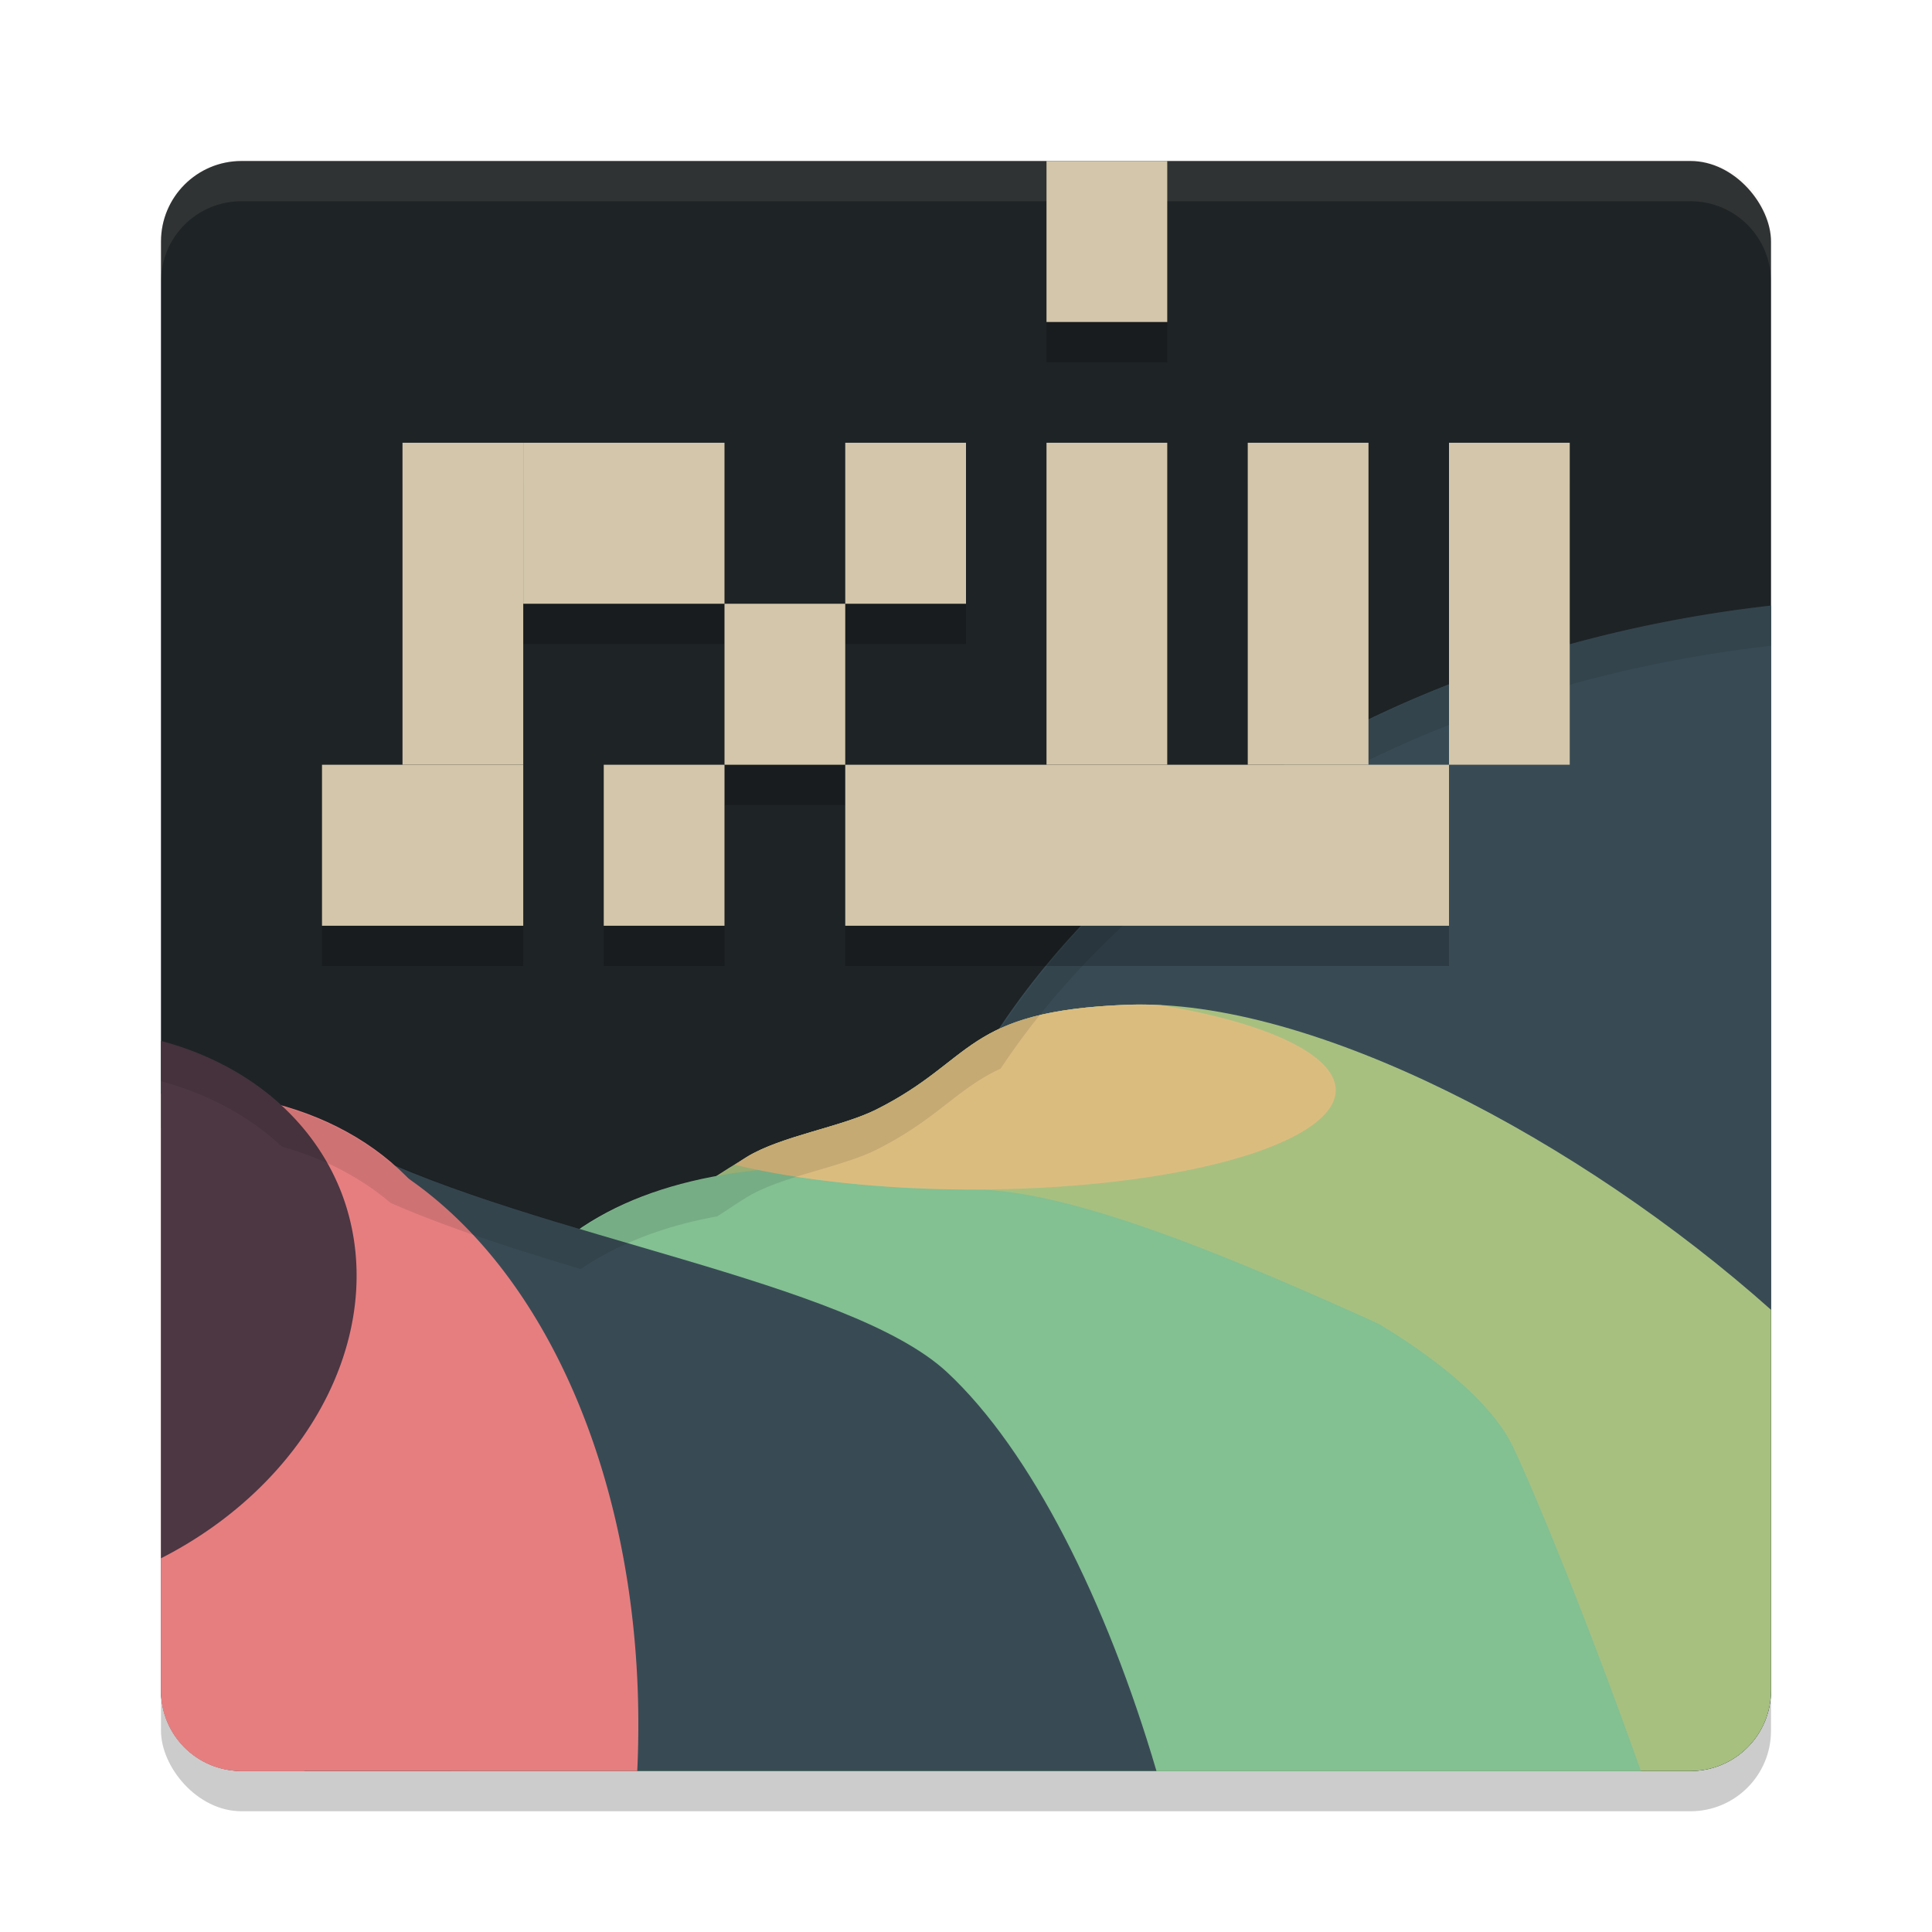 <svg xmlns="http://www.w3.org/2000/svg" width="48" height="48" version="1.1">
 <rect style="opacity:0.2" width="40" height="40" x="4" y="5" rx="2" ry="2"/>
 <rect style="fill:#1e2326" width="40" height="40" x="4" y="4" rx="2" ry="2"/>
 <path style="fill:#384b55" d="M 44 15.045 A 25.728 19.506 0 0 0 22.064 34.32 A 25.728 19.506 0 0 0 25.494 44 L 42 44 C 43.108 44 44 43.108 44 42 L 44 15.045 z"/>
 <path style="fill:#a7c080" d="M 28.023 24.963 C 23.94 25.116 24.239 26.327 21.775 27.564 C 20.906 28.001 19.416 28.221 18.559 28.742 C 13.699 31.698 9.359 35.847 9.092 39.307 C 8.951 41.136 9.972 42.699 11.66 44 L 42 44 C 43.108 44 44 43.108 44 42 L 44 32.541 C 39.299 28.348 32.605 24.791 28.023 24.963 z"/>
 <path style="fill:#83c092" d="M 21.004 28.994 C 17.898 28.916 15.097 29.579 13.391 31.389 C 10.17 34.804 6.078 36.753 7.471 40.307 C 7.745 41.005 9.143 42.34 11.205 44 L 40.768 44 C 39.462 40.322 38.162 37.15 37.596 35.957 C 36.155 32.924 27.837 29.165 21.004 28.994 z"/>
 <path style="fill:#384b55" d="M 7.551 28.168 C 6.133 28.096 4.997 29.124 4 30.514 L 4 42 C 4 43.108 4.892 44 6 44 L 28.732 44 C 27.487 39.772 25.619 36.04 23.533 34.096 C 21.096 31.824 13.346 30.736 8.918 28.549 C 8.435 28.31 7.98 28.19 7.551 28.168 z"/>
 <path style="fill:#e67e80" d="M 5.744 27.832 A 11.049 16.437 5.91 0 0 4 28.039 L 4 42 C 4 43.108 4.892 44 6 44 L 15.832 44 A 11.049 16.437 5.91 0 0 12.414 31.449 A 11.049 16.437 5.91 0 0 5.744 27.832 z"/>
 <path style="fill:#e67e80" d="M 4.225 27.156 C 4.15 27.159 4.075 27.171 4 27.176 L 4 42 C 4 43.108 4.892 44 6 44 L 7.561 44 C 7.389 43.226 7.438 42.571 7.846 42.139 C 10.178 39.663 12.776 34.743 11.383 31.189 C 10.338 28.524 7.448 27.02 4.225 27.156 z"/>
 <path style="opacity:0.2" d="m 26,5 v 4 h 3 V 5 Z m -16,7 v 8 H 8 v 4 h 5 v -4 -4 h 5 v -4 h -5 z m 8,4 v 4 h 3 v -4 z m 3,0 h 3 v -4 h -3 z m 0,4 v 4 h 15 v -4 h -2 v -8 h -3 v 8 h -2 v -8 h -3 v 8 z m -3,0 h -3 v 4 h 3 z m 18,-8 v 7 h 3 v -7 z"/>
 <path style="fill:#4c3743" d="M 4 25.861 L 4 38.715 A 6.911 8.5 68.594 0 0 8.471 29.602 A 6.911 8.5 68.594 0 0 4 25.861 z"/>
 <path style="fill:#a7c080" d="M 28.023 24.963 C 23.94 25.116 24.239 26.327 21.775 27.564 C 20.906 28.001 19.416 28.221 18.559 28.742 C 18.46 28.802 18.366 28.871 18.268 28.932 C 19.853 29.314 21.907 29.553 24.184 29.553 C 29.156 29.553 40.888 36.722 41.129 35.379 C 41.718 32.091 40.223 29.761 37.855 28.131 C 36.621 27.422 35.368 26.806 34.139 26.307 C 32.315 25.656 30.383 25.228 28.609 24.969 C 28.412 24.963 28.213 24.956 28.023 24.963 z"/>
 <path style="fill:#dbbc7f" d="M 28.023 24.963 C 23.94 25.116 24.239 26.327 21.775 27.564 C 20.906 28.001 19.416 28.221 18.559 28.742 C 18.455 28.805 18.357 28.876 18.254 28.939 A 9.003 2.471 0 0 0 24.184 29.553 A 9.003 2.471 0 0 0 33.186 27.082 A 9.003 2.471 0 0 0 28.846 24.973 C 28.565 24.958 28.29 24.953 28.023 24.963 z"/>
 <path style="opacity:.1;fill:#d3c6aa" d="m6 4c-1.108 0-2 0.892-2 2v1c0-1.108 0.892-2 2-2h36c1.108 0 2 0.892 2 2v-1c0-1.108-0.892-2-2-2z"/>
 <rect style="fill:#d3c6aa" width="5" height="4" x="8" y="19"/>
 <rect style="fill:#d3c6aa" width="3" height="4" x="26" y="4"/>
 <rect style="fill:#d3c6aa" width="3" height="8" x="10" y="11"/>
 <rect style="fill:#d3c6aa" width="5" height="4" x="13" y="11"/>
 <rect style="fill:#d3c6aa" width="3" height="4" x="15" y="19"/>
 <rect style="fill:#d3c6aa" width="3" height="4" x="18" y="15"/>
 <rect style="fill:#d3c6aa" width="3" height="4" x="21" y="11"/>
 <path style="opacity:0.1" d="M 44 15.045 A 25.728 19.506 0 0 0 24.859 25.551 C 23.767 26.052 23.293 26.802 21.775 27.564 C 20.906 28.001 19.416 28.221 18.559 28.742 C 18.309 28.894 18.069 29.061 17.822 29.219 C 16.538 29.451 15.387 29.88 14.43 30.529 C 12.746 30.028 11.114 29.5 9.705 28.887 C 8.949 28.244 8.029 27.774 7.006 27.486 A 6.911 8.5 68.594 0 0 4 25.861 L 4 26.861 A 6.911 8.5 68.594 0 1 7.006 28.486 C 8.029 28.774 8.949 29.244 9.705 29.887 C 11.114 30.5 12.746 31.028 14.43 31.529 C 15.387 30.88 16.538 30.451 17.822 30.219 C 18.069 30.061 18.309 29.894 18.559 29.742 C 19.416 29.221 20.906 29.001 21.775 28.564 C 23.293 27.802 23.767 27.052 24.859 26.551 A 25.728 19.506 0 0 1 44 16.045 L 44 15.045 z"/>
 <rect style="fill:#d3c6aa" width="15" height="4" x="21" y="19"/>
 <rect style="fill:#d3c6aa" width="3" height="8" x="26" y="11"/>
 <rect style="fill:#d3c6aa" width="3" height="8" x="31" y="11"/>
 <rect style="fill:#d3c6aa" width="3" height="8" x="36" y="11"/>
</svg>

